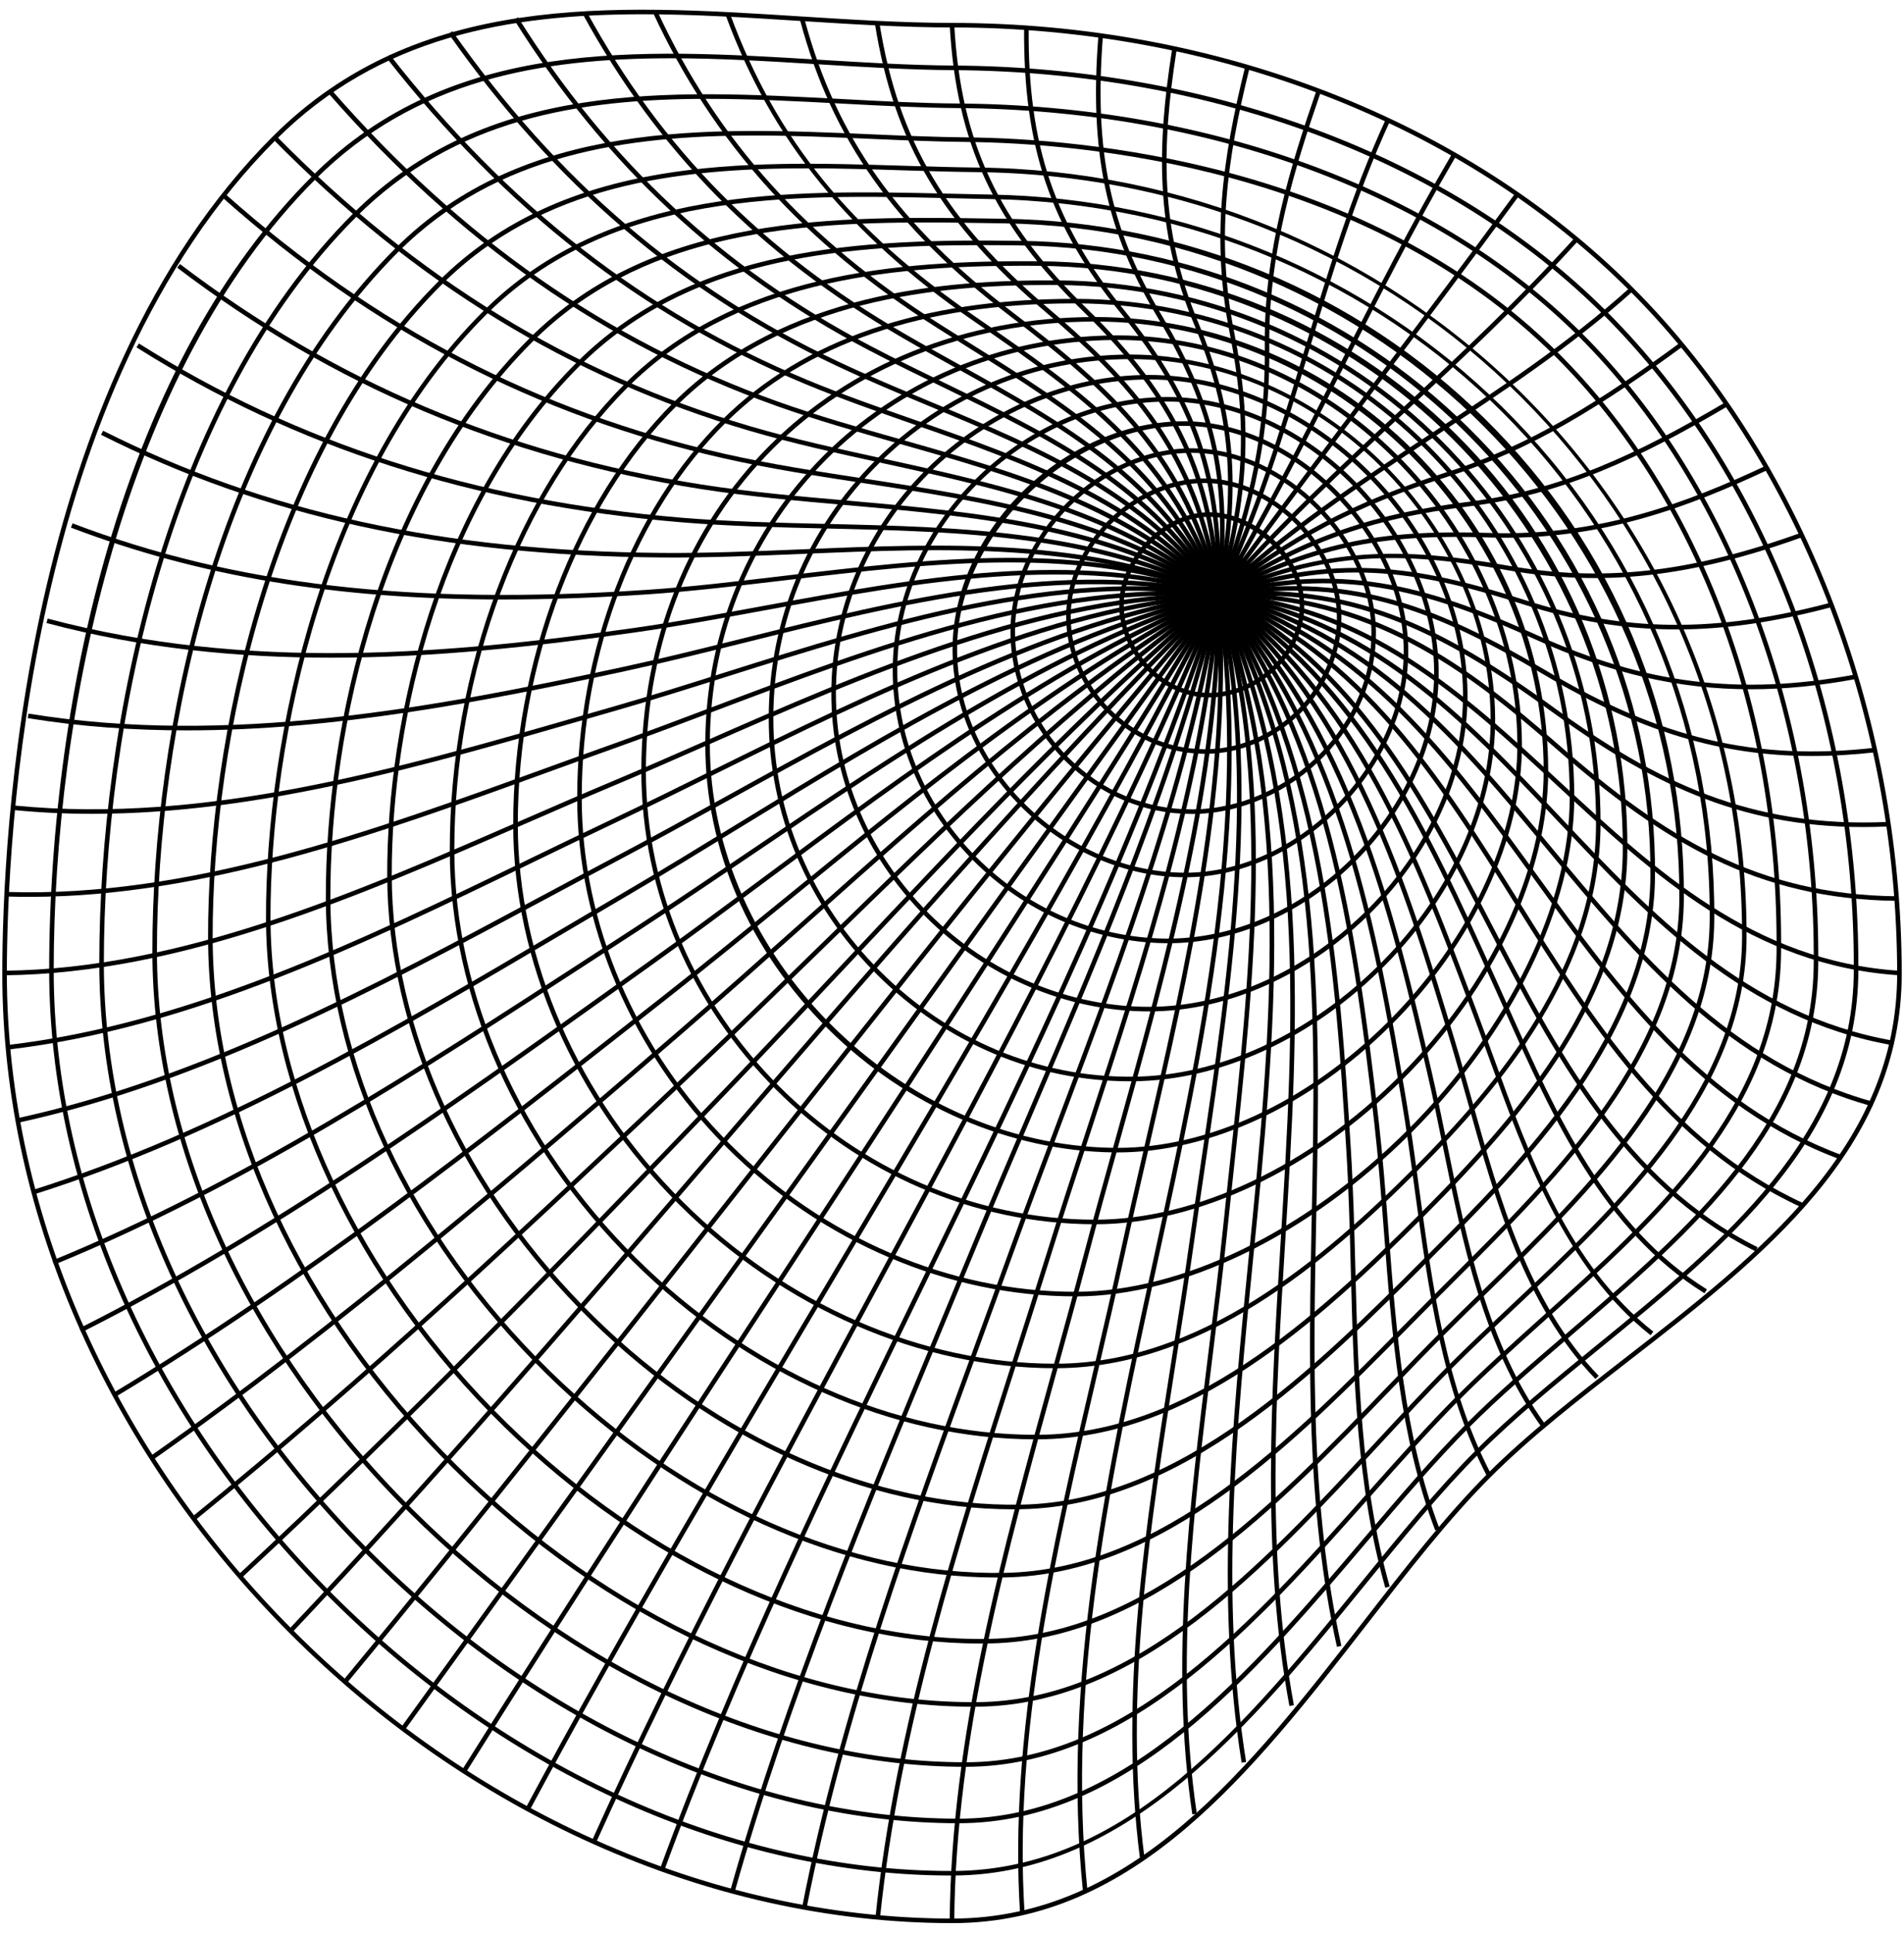 <?xml version="1.0" encoding="utf-8"?>
<!-- Generator: Adobe Illustrator 22.0.1, SVG Export Plug-In . SVG Version: 6.00 Build 0)  -->
<svg version="1.1" id="Layer_1" xmlns="http://www.w3.org/2000/svg" xmlns:xlink="http://www.w3.org/1999/xlink" x="0px" y="0px"
	 viewBox="0 0 68 69" enable-background="new 0 0 68 69" xml:space="preserve">
<g id="XMLID_14559_">
	<g id="XMLID_14563_">
		<g id="XMLID_36209_">
			<g id="XMLID_36290_">
				<path id="XMLID_36291_" d="M34.015,68.654c-0.005,0-0.01,0-0.015,0
					C16.238,68.632,0.071,52.465,0.082,34.736c0.003-4.75,0.709-20.943,9.671-29.875
					c5.16-5.143,12.106-4.702,18.824-4.276c1.798,0.114,3.657,0.232,5.423,0.233
					c9.455,0.005,18.32,3.451,24.324,9.454c5.994,5.993,9.581,15.139,9.595,24.464
					c0.01,6.284-4.953,10.131-9.753,13.851c-1.798,1.394-3.496,2.71-4.926,4.139
					c-1.485,1.484-2.9,3.306-4.398,5.234C44.757,63.217,40.533,68.654,34.015,68.654z
					 M22.962,0.509c-4.794,0-9.412,0.797-13.094,4.467c-8.918,8.888-9.62,25.026-9.623,29.76
					C0.234,52.38,16.323,68.469,34,68.491c0.005,0,0.01,0,0.014,0
					c6.44,0,10.638-5.405,14.699-10.631c1.502-1.933,2.92-3.758,4.412-5.25
					C54.561,51.174,56.264,49.855,58.066,48.458c4.769-3.696,9.699-7.518,9.69-13.722l0,0
					c-0.014-9.283-3.583-18.386-9.547-24.349c-5.973-5.973-14.797-9.402-24.209-9.407
					c-1.771-0.001-3.633-0.119-5.434-0.233C26.701,0.628,24.818,0.509,22.962,0.509z"/>
			</g>
			<g id="XMLID_36286_">
				<path id="XMLID_36287_" d="M33.956,66.954c-7.766,0-15.834-3.601-22.153-9.891
					c-6.383-6.354-10.045-14.524-10.047-22.416c-0.001-5.115,0.741-10.471,2.092-15.082
					c1.646-5.621,4.105-10.091,7.31-13.285c4.966-4.949,11.656-4.54,18.126-4.146
					c1.661,0.101,3.23,0.197,4.78,0.206c9.295,0.056,17.796,3.258,23.323,8.785
					c5.74,5.74,9.015,14.313,8.983,23.523c-0.02,5.979-4.719,9.81-9.263,13.514
					c-1.548,1.262-3.01,2.454-4.272,3.715c-1.37,1.37-2.699,3.001-4.107,4.729
					c-3.942,4.838-8.409,10.321-14.665,10.348l0,0C34.027,66.954,33.992,66.954,33.956,66.954z
					 M23.973,2.08c-4.651,0-9.134,0.761-12.701,4.315c-6.9,6.877-9.356,19.103-9.354,28.252
					c0.002,7.849,3.647,15.977,9.999,22.301c6.288,6.26,14.316,9.844,22.038,9.844
					c0.036,0,0.071,0,0.107-0l0,0c6.179-0.026,10.429-5.243,14.54-10.288
					c1.41-1.731,2.742-3.366,4.118-4.741c1.267-1.267,2.733-2.462,4.284-3.726
					c4.515-3.681,9.183-7.487,9.203-13.389c0.031-9.166-3.226-17.697-8.936-23.407
					c-5.497-5.497-13.956-8.681-23.209-8.737c-1.555-0.009-3.199-0.11-4.789-0.206
					C27.51,2.189,25.729,2.08,23.973,2.08z"/>
			</g>
			<g id="XMLID_36282_">
				<path id="XMLID_36283_" d="M34.229,65.088c-7.284,0-14.95-3.463-21.037-9.503
					c-6.128-6.081-9.644-13.806-9.646-21.193c-0.002-8.571,2.379-20.104,9.065-26.768
					c4.779-4.763,11.232-4.419,17.473-4.087c1.447,0.077,2.813,0.15,4.159,0.159
					c8.977,0.065,17.09,3.056,22.259,8.207c5.341,5.322,8.495,13.73,8.436,22.49l-0.081-0.001
					l0.081,0.001c-0.039,5.756-4.507,9.584-8.828,13.287c-1.306,1.119-2.539,2.175-3.635,3.272
					c-1.21,1.211-2.412,2.624-3.684,4.12c-3.991,4.693-8.515,10.013-14.549,10.016
					C34.239,65.088,34.233,65.088,34.229,65.088z M25.272,3.529c-4.595,0-9.036,0.713-12.546,4.211
					c-6.65,6.628-9.018,18.114-9.017,26.652c0.002,7.344,3.5,15.027,9.598,21.077
					c6.056,6.01,13.682,9.456,20.922,9.456c0.004,0,0.009,0,0.013,0
					c5.958-0.003,10.456-5.293,14.425-9.959c1.274-1.498,2.478-2.914,3.693-4.13
					c1.1-1.101,2.336-2.16,3.644-3.28c4.294-3.678,8.733-7.482,8.772-13.164
					c0.059-8.718-3.077-17.082-8.388-22.374c-5.139-5.121-13.211-8.095-22.146-8.159
					c-1.349-0.01-2.718-0.083-4.166-0.16C28.478,3.614,26.866,3.529,25.272,3.529z"/>
			</g>
			<g id="XMLID_36278_">
				<path id="XMLID_36279_" d="M34.464,63.073c-6.823,0-14.06-3.312-19.865-9.095
					c-5.813-5.791-9.151-13.077-9.157-19.989c-0.007-7.945,2.267-18.715,8.669-25.114
					c4.617-4.615,11.189-4.332,16.986-4.081c1.193,0.051,2.319,0.1,3.43,0.111
					c4.069,0.04,14.274,0.87,21.138,7.708c5.124,5.105,8.02,12.896,7.945,21.377
					c-0.049,5.609-4.337,9.462-8.484,13.187c-1.057,0.95-2.056,1.847-2.973,2.764
					c-1.044,1.044-2.092,2.222-3.201,3.469c-4.021,4.521-8.579,9.645-14.427,9.663
					l-0-0.081l0,0.081C34.507,63.073,34.485,63.073,34.464,63.073z M26.976,4.838
					c-4.584,0-9.245,0.649-12.749,4.152c-6.367,6.364-8.628,17.086-8.622,24.999
					c0.006,6.87,3.326,14.114,9.109,19.874c5.775,5.752,12.97,9.047,19.75,9.048
					c0.021,0,0.041-0,0.062-0c5.776-0.017,10.307-5.112,14.306-9.608
					c1.111-1.249,2.16-2.428,3.207-3.476c0.92-0.92,1.92-1.819,2.979-2.77
					c4.121-3.702,8.382-7.53,8.43-13.068c0.074-8.437-2.804-16.186-7.897-21.26
					c-6.821-6.796-16.976-7.621-21.025-7.661c-1.114-0.011-2.241-0.06-3.436-0.111
					C29.75,4.898,28.366,4.838,26.976,4.838z"/>
			</g>
			<g id="XMLID_36274_">
				<path id="XMLID_36275_" d="M34.757,60.928c-6.351,0-13.111-3.095-18.572-8.509
					c-5.556-5.508-8.747-12.421-8.754-18.965c-0.007-7.014,2.144-17.356,8.233-23.415
					c4.52-4.498,10.944-4.298,16.61-4.122c0.912,0.028,1.774,0.055,2.631,0.064
					c7.354,0.079,14.246,2.927,19.405,8.018c5.22,5.151,8.085,12.06,8.067,19.455l-0.081-0
					l0.081,0c-0.013,5.476-4.411,9.609-8.291,13.255c-0.784,0.737-1.524,1.432-2.222,2.13
					c-0.852,0.852-1.712,1.78-2.622,2.762c-4.032,4.351-8.601,9.283-14.337,9.326
					C34.856,60.928,34.806,60.928,34.757,60.928z M28.845,6.009c-4.67,0-9.483,0.58-13.065,4.146
					c-6.053,6.024-8.193,16.316-8.185,23.3c0.007,6.501,3.18,13.371,8.706,18.849
					c5.473,5.426,12.255,8.512,18.604,8.461c5.666-0.043,10.21-4.947,14.219-9.274
					c0.911-0.983,1.772-1.912,2.627-2.767c0.7-0.7,1.441-1.396,2.226-2.133
					c3.856-3.624,8.227-7.731,8.24-13.136c0.036-15.149-11.961-27.145-27.311-27.31
					c-0.859-0.009-1.721-0.036-2.634-0.064C31.151,6.045,30.002,6.009,28.845,6.009z"/>
			</g>
			<g id="XMLID_36270_">
				<path id="XMLID_36271_" d="M35,58.672c-5.773,0-11.949-2.808-17.002-7.744
					c-5.303-5.181-8.48-11.955-8.498-18.121c-0.018-6.428,2.004-15.968,7.764-21.701
					c4.496-4.474,10.932-4.324,16.611-4.192c0.502,0.012,0.999,0.023,1.489,0.032
					c6.927,0.118,13.415,2.804,18.268,7.565c4.937,4.842,7.633,11.34,7.592,18.297
					c-0.032,5.471-4.359,9.686-8.176,13.404c-0.496,0.483-0.983,0.957-1.45,1.424
					c-0.621,0.621-1.24,1.263-1.896,1.943c-4.057,4.206-8.654,8.973-14.338,9.09
					C35.243,58.671,35.121,58.672,35,58.672z M35.36,58.505l0.002,0.081L35.36,58.505
					c5.617-0.115,10.19-4.857,14.225-9.04c0.656-0.68,1.276-1.323,1.898-1.945
					c0.468-0.468,0.955-0.942,1.451-1.426c3.794-3.696,8.095-7.886,8.127-13.289
					c0.084-14.165-11.205-25.453-25.701-25.699c-0.49-0.008-0.987-0.02-1.49-0.032
					c-5.646-0.131-12.046-0.281-16.493,4.145c-5.724,5.697-7.734,15.189-7.716,21.585
					c0.018,6.123,3.176,12.854,8.449,18.005C23.24,55.821,29.533,58.624,35.36,58.505z"/>
			</g>
			<g id="XMLID_36266_">
				<path id="XMLID_36267_" d="M35.572,56.315c-5.494,0-11.326-2.634-16.05-7.261
					c-4.997-4.894-7.872-11.088-7.885-16.993c-0.015-6.141,1.889-14.616,7.274-19.984
					c4.482-4.468,10.948-4.364,16.653-4.272l0.325,0.005c6.472,0.102,12.55,2.628,17.115,7.112
					c4.637,4.555,7.171,10.642,7.134,17.139c-0.031,5.545-4.359,9.854-8.178,13.655
					L51.346,46.329c-0.352,0.352-0.709,0.713-1.07,1.079
					c-4.077,4.125-8.699,8.799-14.387,8.905C35.783,56.314,35.678,56.315,35.572,56.315z
					 M33.065,7.942c-4.992,0-10.247,0.47-14.04,4.252c-5.349,5.332-7.24,13.759-7.226,19.868
					c0.014,5.862,2.87,12.013,7.837,16.877c4.784,4.686,10.699,7.312,16.25,7.211
					c5.622-0.104,10.219-4.754,14.275-8.856c0.362-0.366,0.719-0.727,1.071-1.079l0.614-0.612
					c3.796-3.779,8.099-8.063,8.13-13.541l0.081,0.001l-0.081-0.001
					c0.074-13.071-10.733-23.877-24.089-24.088l-0.325-0.005
					C34.742,7.956,33.907,7.942,33.065,7.942z"/>
			</g>
			<g id="XMLID_36262_">
				<path id="XMLID_36263_" d="M36.185,53.881c-5.217,0-10.695-2.448-15.076-6.747
					c-4.616-4.529-7.27-10.323-7.28-15.895c-0.01-5.575,1.761-13.309,6.764-18.297
					c4.17-4.157,10.13-4.426,15.877-4.343c6.023,0.086,11.693,2.451,15.966,6.66
					c4.331,4.265,6.7,9.94,6.672,15.98c-0.026,5.702-4.638,10.315-8.005,13.682l-0.077,0.077
					c-3.911,3.912-8.778,8.78-14.555,8.879l-0.001-0.081l0.001,0.081
					C36.375,53.88,36.279,53.881,36.185,53.881z M35.037,8.751
					c-5.256,0-10.548,0.536-14.33,4.306c-4.968,4.952-6.726,12.639-6.716,18.181
					c0.01,5.529,2.646,11.28,7.231,15.779c4.43,4.347,9.99,6.783,15.244,6.698
					c5.711-0.098,10.553-4.94,14.443-8.832l0.077-0.077
					c3.347-3.348,7.932-7.933,7.958-13.568c0.056-12.215-10.027-22.298-22.478-22.476
					C35.991,8.756,35.515,8.751,35.037,8.751z"/>
			</g>
			<g id="XMLID_36258_">
				<path id="XMLID_36259_" d="M36.978,51.383c-5.068,0-10.304-2.314-14.382-6.362
					c-4.148-4.117-6.529-9.462-6.532-14.666c-0.004-6.422,2.389-12.801,6.245-16.647
					c3.946-3.935,9.691-4.42,14.784-4.381c5.629,0.046,10.91,2.226,14.871,6.139
					c4.003,3.954,6.19,9.242,6.156,14.89l0,0C58.089,35.48,54.612,39.661,50.859,43.416
					c-3.833,3.835-8.374,7.93-13.766,7.967C37.054,51.383,37.016,51.383,36.978,51.383z
					 M36.543,9.487c-4.922,0-10.356,0.583-14.12,4.336c-3.827,3.816-6.202,10.151-6.197,16.532
					c0.003,5.161,2.367,10.464,6.484,14.551c4.048,4.017,9.242,6.315,14.267,6.315
					c0.038,0,0.075,0,0.113-0c5.331-0.037,9.842-4.107,13.653-7.919
					c3.729-3.73,7.183-7.881,7.213-12.947c0.068-11.41-9.293-20.77-20.866-20.865
					C36.909,9.488,36.726,9.487,36.543,9.487z"/>
			</g>
			<g id="XMLID_36254_">
				<path id="XMLID_36255_" d="M37.677,48.844c-4.801,0-9.688-2.126-13.419-5.84
					c-3.768-3.751-5.929-8.7-5.929-13.577c-0-5.776,2.191-11.544,5.719-15.053
					c3.976-3.955,9.718-4.383,13.698-4.364c10.745,0.056,19.455,8.767,19.416,19.417
					c-0.019,5.184-3.515,9.345-6.559,12.391c-3.257,3.259-7.662,7.004-12.858,7.026l0,0
					C37.724,48.844,37.7,48.844,37.677,48.844z M37.489,10.173
					c-3.934,0-9.477,0.489-13.325,4.317c-3.499,3.479-5.672,9.203-5.671,14.938
					c0,4.834,2.144,9.74,5.881,13.462c3.7,3.684,8.545,5.793,13.304,5.793
					c0.023,0,0.046,0,0.069-0l0,0c5.136-0.022,9.508-3.741,12.743-6.978
					c3.022-3.023,6.493-7.151,6.511-12.276c0.038-10.561-8.599-19.198-19.255-19.254
					C37.661,10.173,37.576,10.173,37.489,10.173z"/>
			</g>
			<g id="XMLID_36250_">
				<path id="XMLID_36251_" d="M38.399,46.279c-4.526,0-9.061-1.939-12.447-5.321
					c-3.394-3.391-5.339-7.941-5.338-12.484c0.002-5.24,1.946-10.29,5.2-13.508
					c2.883-2.852,7.103-4.297,12.541-4.297c0.022,0,0.043,0,0.064,0
					c9.828,0.021,17.815,8.008,17.805,17.806c-0.004,3.858-2.188,8.339-5.842,11.985
					c-3.648,3.64-8.12,5.816-11.963,5.821C38.413,46.279,38.405,46.279,38.399,46.279z
					 M38.355,10.831c-5.394,0-9.575,1.43-12.427,4.25c-3.224,3.188-5.15,8.195-5.152,13.392
					c-0.002,4.5,1.926,9.009,5.29,12.369c3.355,3.352,7.849,5.274,12.332,5.274
					c0.007,0,0.014,0,0.021,0c3.801-0.005,8.23-2.163,11.849-5.773
					c3.624-3.616,5.791-8.053,5.794-11.87l0.081,0l-0.081-0
					c0.01-9.708-7.905-17.622-17.643-17.643C38.399,10.831,38.377,10.831,38.355,10.831z"/>
			</g>
			<g id="XMLID_36246_">
				<path id="XMLID_36247_" d="M39.117,43.705c-0.006,0-0.012,0-0.018,0
					c-8.785-0.016-16.201-7.432-16.194-16.194c0.007-9.375,6.818-16.185,16.194-16.194
					c0.005,0,0.01,0,0.015,0c4.254,0,8.294,1.696,11.377,4.775
					c3.089,3.086,4.795,7.141,4.802,11.419c0.007,3.639-1.932,7.754-5.185,11.008
					C46.86,41.767,42.752,43.705,39.117,43.705z M39.099,43.542c0.006,0,0.012,0,0.018,0
					c3.593,0,7.657-1.92,10.876-5.139c3.224-3.224,5.144-7.296,5.138-10.892
					c-0.016-8.693-7.35-16.032-16.017-16.032c-0.006,0-0.009,0-0.015,0
					c-9.282,0.009-16.024,6.751-16.031,16.032C23.061,36.185,30.402,43.527,39.099,43.542z"/>
			</g>
			<g id="XMLID_36242_">
				<path id="XMLID_36243_" d="M39.901,41.141c-0.044,0-0.087-0-0.13-0.001
					c-3.698-0.049-7.411-1.652-10.185-4.398c-2.84-2.811-4.401-6.428-4.397-10.185
					c0.009-8.095,6.415-14.501,14.582-14.583c0.044-0,0.089-0.001,0.134-0.001
					c3.652,0,7.182,1.5,9.955,4.232c2.839,2.798,4.478,6.57,4.495,10.351
					c0.016,3.369-1.739,7.13-4.695,10.061C46.756,39.497,43.207,41.141,39.901,41.141z
					 M39.905,12.136c-0.044,0-0.088,0-0.132,0.001c-8.077,0.081-14.412,6.415-14.421,14.421
					C25.343,34.138,32.082,40.876,39.773,40.977c0.042,0.001,0.085,0.001,0.128,0.001
					c3.263,0,6.77-1.626,9.644-4.476c2.925-2.901,4.662-6.618,4.647-9.944
					c-0.018-3.738-1.638-7.468-4.447-10.236C47.004,13.619,43.514,12.136,39.905,12.136z"/>
			</g>
			<g id="XMLID_36238_">
				<path id="XMLID_36239_" d="M40.355,38.601c-3.358,0-6.56-1.349-9.026-3.803
					c-2.501-2.489-3.877-5.746-3.874-9.169c0.003-3.488,1.36-6.756,3.819-9.202
					c2.446-2.432,5.674-3.77,9.095-3.77c0.02,0,0.039,0,0.058,0
					c3.209,0.014,6.477,1.429,8.964,3.88c2.519,2.482,3.979,5.795,4.007,9.091
					c0.026,3.052-1.396,6.26-3.902,8.801c-2.596,2.633-5.901,4.154-9.069,4.172
					C40.404,38.601,40.379,38.601,40.355,38.601z M40.427,38.438l0,0.081L40.427,38.438
					c3.125-0.018,6.389-1.521,8.955-4.123c2.475-2.511,3.88-5.676,3.855-8.685
					c-0.057-6.794-6.043-12.779-12.809-12.81c-0.019-0-0.039-0-0.058-0
					c-3.378,0-6.565,1.321-8.98,3.723c-2.428,2.415-3.768,5.642-3.771,9.087
					c-0.003,3.379,1.355,6.595,3.826,9.054C33.896,37.124,37.082,38.458,40.427,38.438z"/>
			</g>
			<g id="XMLID_36234_">
				<path id="XMLID_36235_" d="M41.023,36.106c-2.91,0-5.806-1.226-7.95-3.366
					c-2.184-2.18-3.386-5.02-3.383-7.995c0.003-2.974,1.205-5.808,3.386-7.981
					c2.156-2.148,5.052-3.379,7.95-3.379c0.008,0,0.016,0,0.025,0
					c5.884,0.014,11.298,5.428,11.36,11.36c0.029,2.729-1.203,5.558-3.378,7.762
					c-2.25,2.28-5.16,3.592-7.983,3.6C41.042,36.106,41.033,36.106,41.023,36.106z
					 M41.027,13.548c-2.855,0-5.71,1.214-7.835,3.332c-2.15,2.143-3.335,4.936-3.338,7.866
					c-0.003,2.931,1.182,5.73,3.336,7.879c2.12,2.117,4.993,3.322,7.862,3.318
					c2.78-0.008,5.647-1.302,7.867-3.551c2.145-2.173,3.359-4.96,3.331-7.646
					c-0.061-5.847-5.398-11.185-11.198-11.199C41.043,13.548,41.034,13.548,41.027,13.548z"/>
			</g>
			<g id="XMLID_36230_">
				<path id="XMLID_36231_" d="M41.728,33.672c-0.032,0-0.065-0-0.097-0.001
					c-5.289-0.064-9.754-4.529-9.748-9.749c0.005-5.145,4.561-9.7,9.748-9.749
					c0.024-0,0.049-0,0.073-0c4.926,0,9.618,4.716,9.677,9.748
					c0.029,2.421-1.047,4.901-2.952,6.805C46.553,32.602,44.116,33.672,41.728,33.672z
					 M41.704,14.336c-0.024,0-0.047,0-0.071,0c-5.102,0.048-9.582,4.528-9.587,9.586
					c-0.005,5.133,4.385,9.523,9.587,9.586l0,0c2.378,0.02,4.81-1.027,6.681-2.897
					c1.874-1.873,2.932-4.311,2.904-6.688C51.16,18.974,46.547,14.336,41.704,14.336z"/>
			</g>
			<g id="XMLID_36226_">
				<path id="XMLID_36227_" d="M42.318,31.318c-0.054,0-0.108-0.001-0.163-0.002
					c-4.336-0.11-8.138-3.913-8.136-8.138c0.002-4.17,3.88-8.048,8.136-8.138
					c0.042-0.001,0.084-0.001,0.126-0.001c1.846,0,3.78,0.849,5.326,2.343
					c1.681,1.625,2.661,3.737,2.688,5.794l0,0c0.027,2.043-0.893,4.138-2.524,5.748
					C46.225,30.452,44.247,31.318,42.318,31.318z M42.281,15.202
					c-0.041,0-0.082,0-0.122,0.001c-4.098,0.086-7.975,3.962-7.977,7.975
					c-0.002,4.141,3.726,7.867,7.977,7.975c1.935,0.054,3.94-0.805,5.498-2.344
					c1.599-1.579,2.501-3.632,2.475-5.63l0,0c-0.026-2.015-0.988-4.085-2.638-5.68
					C45.979,16.035,44.085,15.202,42.281,15.202z"/>
			</g>
			<g id="XMLID_36222_">
				<path id="XMLID_36223_" d="M42.549,29.057c-1.673,0-3.269-0.671-4.503-1.893
					c-1.248-1.237-1.962-2.926-1.958-4.633c0.003-1.651,0.739-3.322,2.017-4.584
					c1.269-1.252,2.912-1.958,4.51-1.942c3.31,0.037,6.481,3.208,6.526,6.525
					c0.022,1.632-0.636,3.217-1.851,4.462c-1.264,1.295-2.968,2.048-4.675,2.066
					C42.593,29.057,42.571,29.057,42.549,29.057z M42.557,16.166
					c-1.537,0-3.114,0.689-4.337,1.895c-1.248,1.232-1.966,2.861-1.969,4.469
					c-0.003,1.664,0.693,3.311,1.91,4.518c1.218,1.208,2.796,1.861,4.453,1.846l0,0
					c1.664-0.018,3.326-0.753,4.56-2.016c1.185-1.214,1.826-2.757,1.805-4.346
					c-0.043-3.236-3.136-6.329-6.365-6.365C42.595,16.166,42.575,16.166,42.557,16.166z"/>
			</g>
			<g id="XMLID_36218_">
				<path id="XMLID_36219_" d="M43.043,26.911c-0.018,0-0.035-0-0.052-0
					c-2.672-0.032-4.922-2.283-4.914-4.916c0.007-2.55,2.35-4.893,4.915-4.915
					c0.011-0,0.022-0,0.033-0c2.479,0,4.846,2.378,4.883,4.914
					c0.018,1.255-0.51,2.514-1.449,3.455C45.529,26.38,44.287,26.911,43.043,26.911z
					 M43.025,17.243c-0.011,0-0.021,0-0.032,0c-2.48,0.021-4.746,2.287-4.753,4.753
					c-0.008,2.545,2.169,4.721,4.754,4.752c1.217,0.012,2.439-0.501,3.35-1.414
					c0.908-0.91,1.419-2.127,1.402-3.338C47.709,19.543,45.42,17.243,43.025,17.243z"/>
			</g>
			<g id="XMLID_36214_">
				<path id="XMLID_36215_" d="M43.179,24.898c-0.785,0-1.548-0.322-2.158-0.915
					c-0.67-0.651-1.052-1.522-1.048-2.392c0.004-0.839,0.411-1.729,1.088-2.38
					c0.637-0.613,1.444-0.951,2.219-0.923c1.538,0.052,3.276,1.476,3.301,3.303
					c0.024,1.698-1.519,3.243-3.301,3.305l0,0C43.246,24.897,43.212,24.898,43.179,24.898z
					 M43.195,18.45c-0.705,0-1.438,0.318-2.022,0.879c-0.646,0.621-1.034,1.467-1.038,2.264
					c-0.004,0.813,0.369,1.663,0.999,2.274c0.604,0.586,1.362,0.891,2.14,0.867l0,0
					c1.697-0.059,3.166-1.527,3.144-3.14c-0.024-1.71-1.709-3.094-3.144-3.142
					C43.247,18.45,43.221,18.45,43.195,18.45z"/>
			</g>
			<g id="XMLID_36210_">
				<path id="XMLID_36211_" d="M43.465,23.03c-0.003,0-0.006,0-0.01,0
					c-0.456-0.003-0.899-0.189-1.217-0.512c-0.312-0.317-0.481-0.737-0.475-1.182
					c0.011-0.944,0.754-1.687,1.692-1.692c0.003,0,0.005,0,0.008,0
					c0.44,0,0.874,0.18,1.19,0.495c0.32,0.319,0.496,0.745,0.495,1.198
					c-0.001,0.457-0.178,0.884-0.499,1.203C44.332,22.856,43.911,23.03,43.465,23.03z
					 M43.464,19.807c-0.002,0-0.005,0-0.007,0c-0.849,0.004-1.521,0.677-1.53,1.531
					c-0.005,0.402,0.148,0.78,0.429,1.066c0.287,0.292,0.688,0.461,1.102,0.463
					c0.003,0,0.006,0,0.008,0c0.403,0,0.783-0.157,1.071-0.443
					c0.29-0.288,0.45-0.674,0.45-1.088l0.081,0l-0.081-0
					c0.001-0.409-0.158-0.794-0.448-1.082C44.253,19.97,43.861,19.807,43.464,19.807z"/>
			</g>
		</g>
		<g id="XMLID_14564_">
			<g id="XMLID_36207_">
				<path id="XMLID_36208_" d="M34.081,68.573l-0.163-0.001c0.05-6.584,1.886-13.22,3.66-19.638
					c0.368-1.331,0.749-2.708,1.102-4.045c0.371-1.406,0.777-2.861,1.17-4.268
					c1.772-6.351,3.606-12.918,3.587-19.373l0.163-0.001c0.019,6.477-1.817,13.055-3.593,19.417
					c-0.393,1.407-0.798,2.861-1.169,4.266c-0.353,1.337-0.734,2.714-1.102,4.046
					C35.964,55.385,34.131,62.011,34.081,68.573z"/>
			</g>
			<g id="XMLID_36205_">
				<path id="XMLID_36206_" d="M36.431,68.314c-0.413-6.411,1.128-13.007,2.619-19.386
					c0.316-1.354,0.644-2.755,0.94-4.106c0.269-1.23,0.562-2.501,0.846-3.731
					c1.505-6.528,3.062-13.278,2.602-19.836l0.162-0.011
					c0.461,6.582-1.098,13.344-2.606,19.884c-0.284,1.229-0.577,2.5-0.846,3.729
					c-0.296,1.353-0.624,2.754-0.94,4.108c-1.488,6.367-3.027,12.952-2.615,19.339
					L36.431,68.314z"/>
			</g>
			<g id="XMLID_36203_">
				<path id="XMLID_36204_" d="M38.68,67.551c-0.78-7.507,0.875-15.088,2.476-22.419
					c1.705-7.809,3.468-15.884,2.283-23.871l0.161-0.024c1.189,8.017-0.577,16.106-2.285,23.93
					c-1.598,7.319-3.25,14.886-2.473,22.368L38.68,67.551z"/>
			</g>
			<g id="XMLID_36201_">
				<path id="XMLID_36202_" d="M40.713,66.344c-0.758-5.828,0.199-11.905,1.126-17.783
					c0.223-1.415,0.454-2.878,0.652-4.292c0.126-0.902,0.261-1.817,0.397-2.741
					c0.998-6.779,2.03-13.789,0.552-20.261l0.158-0.036c1.485,6.501,0.45,13.527-0.55,20.321
					c-0.136,0.924-0.271,1.839-0.397,2.74c-0.198,1.416-0.429,2.879-0.652,4.295
					c-0.925,5.866-1.881,11.932-1.125,17.736L40.713,66.344z"/>
			</g>
			<g id="XMLID_36199_">
				<path id="XMLID_36200_" d="M42.583,64.772c-0.805-5.377-0.105-11.014,0.572-16.465
					c0.184-1.485,0.375-3.021,0.528-4.504c0.073-0.714,0.151-1.437,0.23-2.168
					c0.708-6.561,1.51-13.997-0.471-20.363l0.155-0.048c1.991,6.398,1.187,13.852,0.477,20.429
					c-0.079,0.731-0.157,1.454-0.23,2.167c-0.153,1.485-0.344,3.021-0.528,4.507
					c-0.675,5.441-1.374,11.066-0.572,16.421L42.583,64.772z"/>
			</g>
			<g id="XMLID_36197_">
				<path id="XMLID_36198_" d="M44.344,62.926c-0.953-5.931-0.339-12.102,0.255-18.069
					c0.78-7.838,1.587-15.944-1.157-23.58l0.153-0.055c2.757,7.671,1.948,15.795,1.166,23.651
					c-0.593,5.957-1.206,12.117-0.257,18.028L44.344,62.926z"/>
			</g>
			<g id="XMLID_36195_">
				<path id="XMLID_36196_" d="M46.05,60.902c-1.002-5.41-0.651-11.091-0.312-16.585
					c0.476-7.721,0.969-15.704-2.294-23.036l0.149-0.066c3.279,7.368,2.785,15.372,2.307,23.112
					c-0.338,5.484-0.688,11.155,0.31,16.545L46.05,60.902z"/>
			</g>
			<g id="XMLID_36193_">
				<path id="XMLID_36194_" d="M47.748,58.792c-1.112-4.982-1.004-10.258-0.901-15.36
					c0.152-7.488,0.309-15.231-3.4-22.146l0.143-0.077c3.729,6.952,3.571,14.717,3.419,22.226
					c-0.103,5.092-0.21,10.358,0.897,15.321L47.748,58.792z"/>
			</g>
			<g id="XMLID_36191_">
				<path id="XMLID_36192_" d="M49.475,56.681c-1.032-3.631-1.134-7.56-1.232-11.359
					c-0.037-1.428-0.075-2.904-0.164-4.322c-0.382-6.123-0.857-13.743-4.629-19.707l0.138-0.087
					c3.794,5.999,4.271,13.643,4.654,19.784c0.089,1.421,0.127,2.899,0.164,4.328
					c0.098,3.789,0.2,7.708,1.226,11.319L49.475,56.681z"/>
			</g>
			<g id="XMLID_36189_">
				<path id="XMLID_36190_" d="M51.257,54.634c-1.27-3.339-1.556-7.078-1.833-10.693
					c-0.097-1.261-0.197-2.565-0.337-3.807c-0.822-7.255-1.813-13.679-5.632-18.837
					l0.131-0.097c3.844,5.19,4.839,11.637,5.664,18.915c0.141,1.245,0.241,2.551,0.338,3.813
					c0.276,3.604,0.562,7.33,1.823,10.647L51.257,54.634z"/>
			</g>
			<g id="XMLID_36187_">
				<path id="XMLID_36188_" d="M53.107,52.699c-1.607-3.08-2.104-6.726-2.584-10.251
					c-0.153-1.123-0.297-2.185-0.477-3.234c-0.974-5.704-2.187-12.803-6.59-17.913l0.123-0.106
					c4.432,5.143,5.649,12.267,6.627,17.991c0.18,1.052,0.324,2.114,0.477,3.239
					c0.478,3.512,0.972,7.143,2.567,10.198L53.107,52.699z"/>
			</g>
			<g id="XMLID_36185_">
				<path id="XMLID_36186_" d="M55.021,50.898c-2.035-2.841-2.78-6.492-3.5-10.022
					c-0.185-0.908-0.36-1.766-0.557-2.61c-1.278-5.49-2.868-12.323-7.503-16.96
					l0.115-0.115c4.668,4.669,6.264,11.527,7.547,17.038c0.197,0.846,0.372,1.705,0.558,2.615
					c0.716,3.514,1.458,7.147,3.473,9.96L55.021,50.898z"/>
			</g>
			<g id="XMLID_36183_">
				<path id="XMLID_36184_" d="M56.98,49.229c-2.525-2.615-3.565-6.327-4.57-9.917
					c-0.198-0.707-0.385-1.374-0.583-2.034c-1.674-5.564-3.572-11.869-8.361-15.968l0.106-0.124
					c4.825,4.13,6.73,10.46,8.411,16.045c0.199,0.661,0.386,1.329,0.584,2.037
					c1,3.57,2.034,7.262,4.53,9.848L56.98,49.229z"/>
			</g>
			<g id="XMLID_36181_">
				<path id="XMLID_36182_" d="M58.948,47.667c-3.058-2.422-4.506-6.416-5.783-9.94
					c-0.181-0.498-0.359-0.991-0.54-1.473l-0.036-0.095c-2.07-5.528-4.209-11.245-9.119-14.845
					l0.096-0.131c4.948,3.629,7.097,9.368,9.175,14.919l0.035,0.095
					c0.181,0.483,0.36,0.976,0.54,1.474c1.332,3.675,2.709,7.475,5.731,9.868L58.948,47.667z"/>
			</g>
			<g id="XMLID_36179_">
				<path id="XMLID_36180_" d="M60.875,46.169c-3.632-2.261-5.412-6.248-7.134-10.103
					c-0.129-0.29-0.258-0.578-0.387-0.863l-0.126-0.279
					c-2.326-5.164-4.731-10.503-9.752-13.606l0.086-0.139c5.064,3.129,7.479,8.492,9.815,13.678
					l0.126,0.279c0.129,0.285,0.257,0.574,0.387,0.864c1.712,3.833,3.481,7.797,7.072,10.031
					L60.875,46.169z"/>
			</g>
			<g id="XMLID_36177_">
				<path id="XMLID_36178_" d="M62.701,44.673c-4.786-2.383-7.223-7.075-9.58-11.613
					c-2.366-4.556-4.813-9.267-9.639-11.74l0.074-0.145c4.872,2.496,7.331,7.231,9.709,11.809
					c2.345,4.514,4.769,9.182,9.508,11.542L62.701,44.673z"/>
			</g>
			<g id="XMLID_36175_">
				<path id="XMLID_36176_" d="M64.354,43.109c-4.853-2.225-7.593-6.605-10.244-10.84
					c-2.719-4.345-5.53-8.837-10.622-10.946l0.062-0.15
					c5.14,2.128,7.966,6.643,10.698,11.01c2.638,4.215,5.365,8.573,10.173,10.778
					L64.354,43.109z"/>
			</g>
			<g id="XMLID_36173_">
				<path id="XMLID_36174_" d="M65.768,41.407c-5.045-1.847-8.064-6.011-10.983-10.038
					c-2.98-4.112-6.062-8.363-11.292-10.043l0.05-0.155c5.28,1.696,8.378,5.97,11.374,10.102
					c2.905,4.007,5.908,8.151,10.907,9.98L65.768,41.407z"/>
			</g>
			<g id="XMLID_36171_">
				<path id="XMLID_36172_" d="M66.866,39.494c-5.179-1.423-8.424-5.333-11.563-9.113
					c-3.191-3.844-6.49-7.818-11.803-9.053l0.037-0.159c5.367,1.248,8.684,5.243,11.891,9.107
					c3.122,3.761,6.351,7.65,11.481,9.06L66.866,39.494z"/>
			</g>
			<g id="XMLID_36169_">
				<path id="XMLID_36170_" d="M67.576,37.311c-5.262-0.927-8.676-4.541-11.978-8.036
					c-3.33-3.524-6.773-7.168-12.091-7.946l0.024-0.161c5.374,0.786,8.836,4.451,12.185,7.995
					c3.284,3.475,6.679,7.069,11.888,7.987L67.576,37.311z"/>
			</g>
			<g id="XMLID_36167_">
				<path id="XMLID_36168_" d="M67.832,34.817c-5.269-0.339-8.798-3.606-12.21-6.766
					c-3.391-3.14-6.898-6.386-12.108-6.721l0.01-0.162c5.268,0.339,8.796,3.606,12.208,6.765
					c3.392,3.14,6.899,6.387,12.11,6.723L67.832,34.817z"/>
			</g>
			<g id="XMLID_36165_">
				<path id="XMLID_36166_" d="M67.734,32.159c-5.003-0.055-8.362-2.12-12.161-5.434
					c-3.261-2.845-6.623-5.397-11.837-5.397c-0.072,0-0.143,0.001-0.216,0.001l-0.002-0.163
					c0.073-0.001,0.147-0.001,0.219-0.001c5.27,0,8.657,2.571,11.943,5.437
					c3.771,3.29,7.103,5.34,12.056,5.394L67.734,32.159z"/>
			</g>
			<g id="XMLID_36163_">
				<path id="XMLID_36164_" d="M66.541,29.525c-4.493,0-7.721-1.65-11.118-4.116
					c-4.006-2.908-7.237-4.508-11.897-4.079l-0.015-0.162c4.713-0.433,7.971,1.179,12.008,4.11
					c3.591,2.607,6.991,4.293,11.911,4.064l0.008,0.162C67.134,29.518,66.835,29.525,66.541,29.525
					z"/>
			</g>
			<g id="XMLID_36161_">
				<path id="XMLID_36162_" d="M64.706,26.989c-3.271,0-6.167-0.896-9.531-2.885
					c-4.06-2.401-7.118-3.555-11.642-2.776l-0.028-0.16c4.574-0.787,7.659,0.375,11.753,2.796
					c4.079,2.412,7.461,3.204,11.677,2.733l0.018,0.162
					C66.179,26.945,65.433,26.989,64.706,26.989z"/>
			</g>
			<g id="XMLID_36159_">
				<path id="XMLID_36160_" d="M62.53,24.606c-2.607,0-5.048-0.578-7.703-1.782
					c-4.008-1.817-6.993-2.593-11.288-1.496l-0.04-0.158c4.342-1.11,7.354-0.327,11.395,1.505
					c3.847,1.744,7.243,2.165,11.356,1.406l0.03,0.16
					C64.97,24.482,63.732,24.606,62.53,24.606z"/>
			</g>
			<g id="XMLID_36157_">
				<path id="XMLID_36158_" d="M59.88,22.47c-1.849,0-3.629-0.3-5.496-0.901
					c-3.867-1.244-6.739-1.652-10.838-0.243l-0.053-0.154
					c4.141-1.424,7.04-1.013,10.941,0.242c3.596,1.158,6.869,1.187,10.944,0.1l0.042,0.157
					C63.426,22.203,61.622,22.47,59.88,22.47z"/>
			</g>
			<g id="XMLID_36155_">
				<path id="XMLID_36156_" d="M43.552,21.323l-0.065-0.149c3.841-1.683,6.613-1.642,10.386-0.978
					c3.379,0.595,6.503,0.244,10.444-1.176l0.055,0.153c-3.97,1.43-7.118,1.784-10.528,1.183
					C50.019,19.683,47.376,19.647,43.552,21.323z"/>
			</g>
			<g id="XMLID_36153_">
				<path id="XMLID_36154_" d="M43.558,21.32l-0.078-0.143c3.587-1.958,6.19-2.265,9.739-2.151
					c3.88,0.127,7.028-1.079,9.849-2.4l0.069,0.147c-2.839,1.33-6.004,2.542-9.923,2.415
					C49.693,19.074,47.112,19.38,43.558,21.32z"/>
			</g>
			<g id="XMLID_28801_">
				<path id="XMLID_36152_" d="M43.564,21.316l-0.09-0.136c2.912-1.926,5.352-2.812,9.002-3.27
					c3.295-0.413,6.043-1.72,9.155-3.555l0.083,0.14c-3.129,1.845-5.894,3.16-9.217,3.577
					C48.874,18.527,46.453,19.406,43.564,21.316z"/>
			</g>
			<g id="XMLID_14665_">
				<path id="XMLID_14666_" d="M43.57,21.312l-0.101-0.127c2.584-2.059,4.876-3.27,8.175-4.32
					c2.992-0.952,5.508-2.542,8.366-4.635l0.096,0.131c-2.871,2.103-5.4,3.7-8.413,4.659
					C48.414,18.064,46.136,19.267,43.57,21.312z"/>
			</g>
			<g id="XMLID_14663_">
				<path id="XMLID_14664_" d="M43.575,21.307l-0.112-0.118c2.351-2.234,5.038-4.001,7.638-5.708
					c2.4-1.577,4.883-3.208,7.11-5.211l0.109,0.121c-2.236,2.011-4.723,3.646-7.129,5.226
					C48.597,17.321,45.915,19.083,43.575,21.307z"/>
			</g>
			<g id="XMLID_14661_">
				<path id="XMLID_14662_" d="M43.58,21.302l-0.122-0.107c2.077-2.365,4.395-4.532,6.636-6.628
					c2.066-1.932,4.203-3.929,6.149-6.08l0.121,0.109c-1.95,2.155-4.09,4.155-6.158,6.09
					C47.966,16.779,45.652,18.943,43.58,21.302z"/>
			</g>
			<g id="XMLID_14659_">
				<path id="XMLID_14660_" d="M43.585,21.297L43.453,21.201c1.825-2.501,3.718-5.016,5.549-7.448
					c1.687-2.242,3.432-4.559,5.119-6.861l0.131,0.096c-1.688,2.302-3.433,4.621-5.12,6.862
					C47.301,16.282,45.409,18.796,43.585,21.297z"/>
			</g>
			<g id="XMLID_14657_">
				<path id="XMLID_14658_" d="M43.589,21.29l-0.14-0.084c1.59-2.65,3.005-5.441,4.373-8.14
					c1.271-2.507,2.585-5.099,4.039-7.579l0.141,0.082c-1.451,2.475-2.764,5.065-4.034,7.57
					C46.598,15.841,45.181,18.635,43.589,21.29z"/>
			</g>
			<g id="XMLID_14655_">
				<path id="XMLID_14656_" d="M43.592,21.284L43.446,21.213c1.37-2.832,2.271-5.827,3.143-8.724
					c0.817-2.716,1.662-5.525,2.895-8.213l0.148,0.068c-1.228,2.678-2.071,5.481-2.887,8.193
					C45.871,15.439,44.967,18.441,43.592,21.284z"/>
			</g>
			<g id="XMLID_14653_">
				<path id="XMLID_14654_" d="M43.595,21.277l-0.152-0.057c1.257-3.327,1.758-5.901,1.727-8.882
					c-0.035-3.366,0.931-6.454,1.839-9.084l0.154,0.053c-0.904,2.617-1.865,5.689-1.831,9.03
					C45.363,15.339,44.86,17.93,43.595,21.277z"/>
			</g>
			<g id="XMLID_14651_">
				<path id="XMLID_14652_" d="M43.597,21.271L43.441,21.227c0.998-3.53,1.128-6.058,0.479-9.326
					c-0.665-3.35-0.265-6.215,0.541-9.484l0.158,0.039c-0.801,3.248-1.199,6.093-0.54,9.413
					C44.734,15.165,44.603,17.713,43.597,21.271z"/>
			</g>
			<g id="XMLID_14649_">
				<path id="XMLID_14650_" d="M43.599,21.264l-0.16-0.03c0.737-3.867,0.521-6.487-0.799-9.67
					c-1.394-3.361-1.32-6.349-0.78-9.801l0.161,0.025c-0.536,3.425-0.61,6.388,0.769,9.714
					C44.124,14.716,44.343,17.362,43.599,21.264z"/>
			</g>
			<g id="XMLID_14647_">
				<path id="XMLID_14648_" d="M43.6,21.257L43.438,21.24c0.425-4.013-0.124-6.609-2.1-9.919
					c-1.842-3.087-2.434-5.9-2.111-10.032l0.162,0.013c-0.32,4.095,0.266,6.881,2.089,9.936
					C43.474,14.582,44.029,17.204,43.6,21.257z"/>
			</g>
			<g id="XMLID_14645_">
				<path id="XMLID_14646_" d="M43.6,21.25l-0.163-0.004c0.1-4.156-0.825-6.885-3.413-10.07
					c-2.515-3.095-3.481-5.948-3.449-10.177l0.163,0.001c-0.032,4.187,0.924,7.011,3.412,10.073
					C42.766,14.293,43.701,17.051,43.6,21.25z"/>
			</g>
			<g id="XMLID_14643_">
				<path id="XMLID_14644_" d="M43.438,21.253c-0.24-4.24-1.523-6.983-4.735-10.121
					c-3.203-3.13-4.544-5.998-4.784-10.228l0.162-0.009c0.237,4.186,1.564,7.023,4.735,10.121
					c3.245,3.17,4.541,5.943,4.784,10.229L43.438,21.253z"/>
			</g>
			<g id="XMLID_14641_">
				<path id="XMLID_14642_" d="M43.438,21.26c-0.656-4.69-2.719-7.252-6.061-10.092
					c-3.726-3.167-5.444-6.057-6.128-10.309l0.161-0.026c0.677,4.209,2.38,7.071,6.073,10.211
					c3.371,2.866,5.453,5.452,6.116,10.194L43.438,21.26z"/>
			</g>
			<g id="XMLID_14639_">
				<path id="XMLID_14640_" d="M43.439,21.266c-1.095-4.871-3.869-7.311-7.382-9.995
					c-4.104-3.135-6.341-6.287-7.479-10.537l0.157-0.042c1.128,4.213,3.347,7.338,7.421,10.45
					c3.54,2.704,6.335,5.164,7.442,10.089L43.439,21.266z"/>
			</g>
			<g id="XMLID_14637_">
				<path id="XMLID_14638_" d="M43.441,21.273c-1.523-4.877-4.844-7.171-8.689-9.827
					c-4.461-3.081-7.181-6.432-8.821-10.864l0.152-0.057c1.65,4.458,4.27,7.684,8.761,10.787
					c3.87,2.673,7.212,4.982,8.752,9.912L43.441,21.273z"/>
			</g>
			<g id="XMLID_14635_">
				<path id="XMLID_14636_" d="M43.443,21.279c-1.792-4.438-5.087-6.505-8.902-8.898
					c-0.353-0.222-0.711-0.446-1.071-0.675c-4.765-3.025-7.987-6.595-10.138-11.233l0.147-0.068
					c2.138,4.609,5.34,8.156,10.077,11.164c0.36,0.229,0.717,0.453,1.071,0.674
					c3.839,2.408,7.154,4.488,8.966,8.975L43.443,21.279z"/>
			</g>
			<g id="XMLID_14633_">
				<path id="XMLID_14634_" d="M43.446,21.285c-2.045-4.113-5.54-6.056-9.24-8.112
					c-0.648-0.36-1.319-0.733-1.984-1.119c-5.088-2.951-8.717-6.627-11.418-11.567l0.143-0.078
					c2.687,4.913,6.296,8.569,11.357,11.505c0.664,0.385,1.334,0.758,1.982,1.118
					c3.723,2.069,7.239,4.024,9.306,8.182L43.446,21.285z"/>
			</g>
			<g id="XMLID_14631_">
				<path id="XMLID_14632_" d="M43.449,21.29c-2.309-3.841-5.931-5.601-9.766-7.464
					c-0.876-0.426-1.781-0.866-2.668-1.331c-5.289-2.777-9.428-6.633-12.653-11.79l0.138-0.086
					c3.209,5.131,7.328,8.969,12.591,11.732c0.884,0.464,1.789,0.904,2.663,1.329
					c3.857,1.874,7.5,3.644,9.835,7.526L43.449,21.29z"/>
			</g>
			<g id="XMLID_14629_">
				<path id="XMLID_14630_" d="M43.453,21.296c-2.564-3.587-6.302-5.145-10.258-6.794
					c-1.101-0.459-2.239-0.933-3.338-1.452c-5.552-2.617-10.077-6.491-13.834-11.842l0.133-0.093
					c3.74,5.328,8.245,9.184,13.77,11.789c1.096,0.517,2.233,0.991,3.332,1.449
					c3.979,1.659,7.737,3.225,10.328,6.85L43.453,21.296z"/>
			</g>
			<g id="XMLID_14627_">
				<path id="XMLID_14628_" d="M43.457,21.301c-2.816-3.348-6.873-4.768-10.797-6.142
					c-1.293-0.453-2.63-0.921-3.907-1.452c-5.824-2.422-10.716-6.233-14.954-11.649l0.128-0.1
					c4.22,5.394,9.09,9.188,14.888,11.599c1.273,0.529,2.607,0.997,3.898,1.448
					c3.944,1.381,8.023,2.809,10.867,6.191L43.457,21.301z"/>
			</g>
			<g id="XMLID_14625_">
				<path id="XMLID_14626_" d="M43.461,21.306c-3.068-3.117-7.269-4.309-11.332-5.462
					c-1.466-0.416-2.981-0.846-4.417-1.359c-6.107-2.184-11.343-5.841-16.006-11.18l0.123-0.107
					c4.644,5.317,9.858,8.959,15.938,11.134c1.431,0.512,2.944,0.941,4.407,1.356
					c4.083,1.158,8.305,2.356,11.403,5.504L43.461,21.306z"/>
			</g>
			<g id="XMLID_14623_">
				<path id="XMLID_14624_" d="M43.466,21.31c-3.343-2.895-7.709-3.85-11.931-4.773
					c-1.592-0.348-3.237-0.708-4.794-1.166c-6.392-1.882-11.948-5.283-16.985-10.397l0.116-0.114
					c5.017,5.093,10.55,8.481,16.915,10.355c1.551,0.457,3.194,0.816,4.783,1.164
					c4.242,0.928,8.628,1.887,12.002,4.809L43.466,21.31z"/>
			</g>
			<g id="XMLID_14621_">
				<path id="XMLID_14622_" d="M43.47,21.314c-3.621-2.68-8.193-3.384-12.613-4.064
					c-1.666-0.256-3.388-0.521-5.012-0.889c-6.697-1.515-12.548-4.555-17.885-9.295l0.108-0.122
					c5.317,4.721,11.143,7.749,17.813,9.258c1.619,0.366,3.338,0.631,5.001,0.887
					c4.44,0.683,9.032,1.39,12.685,4.094L43.47,21.314z"/>
			</g>
			<g id="XMLID_14619_">
				<path id="XMLID_14620_" d="M43.476,21.317c-3.916-2.46-8.664-2.88-13.256-3.285
					c-1.722-0.152-3.503-0.309-5.191-0.574c-7.037-1.103-13.154-3.687-18.7-7.901l0.099-0.13
					c5.524,4.197,11.617,6.771,18.627,7.87c1.682,0.264,3.46,0.421,5.18,0.572
					c4.611,0.407,9.38,0.828,13.328,3.309L43.476,21.317z"/>
			</g>
			<g id="XMLID_14617_">
				<path id="XMLID_14618_" d="M43.481,21.32c-4.239-2.225-9.198-2.342-13.995-2.454
					c-1.719-0.04-3.497-0.082-5.188-0.224c-7.39-0.619-13.744-2.661-19.424-6.242l0.087-0.138
					c5.657,3.567,11.987,5.601,19.351,6.218c1.686,0.141,3.461,0.183,5.178,0.223
					c4.815,0.113,9.794,0.23,14.067,2.473L43.481,21.32z"/>
			</g>
			<g id="XMLID_14615_">
				<path id="XMLID_14616_" d="M43.487,21.323c-4.592-1.977-9.798-1.759-14.832-1.549
					c-1.653,0.069-3.364,0.14-4.996,0.128c-7.86-0.061-14.231-1.453-20.051-4.38l0.073-0.145
					c5.797,2.915,12.146,4.301,19.98,4.362c1.627,0.012,3.337-0.059,4.988-0.128
					c5.052-0.211,10.277-0.43,14.903,1.562L43.487,21.323z"/>
			</g>
			<g id="XMLID_14613_">
				<path id="XMLID_14614_" d="M17.978,21.401c-5.976,0-10.875-0.826-15.444-2.565l0.058-0.152
					c5.79,2.203,12.114,2.935,20.51,2.373c1.558-0.104,3.168-0.295,4.873-0.497
					c5.343-0.634,10.868-1.289,15.575,0.614l-0.061,0.151c-4.669-1.887-10.173-1.235-15.495-0.604
					c-1.707,0.202-3.319,0.393-4.881,0.498C21.311,21.339,19.605,21.401,17.978,21.401z"/>
			</g>
			<g id="XMLID_14611_">
				<path id="XMLID_14612_" d="M11.825,23.479c-3.36,0-6.766-0.334-10.164-1.238l0.042-0.157
					c7.106,1.89,14.262,1.278,20.937,0.334c1.479-0.209,2.996-0.488,4.601-0.783
					c5.525-1.015,11.239-2.065,16.302-0.465l-0.049,0.155c-5.025-1.587-10.717-0.541-16.223,0.47
					c-1.607,0.295-3.126,0.574-4.608,0.784C19.158,23.075,15.52,23.479,11.825,23.479z"/>
			</g>
			<g id="XMLID_14609_">
				<path id="XMLID_14610_" d="M6.672,26.074c-1.897,0-3.794-0.131-5.681-0.437l0.026-0.161
					c7.122,1.154,14.409-0.194,21.262-1.673c1.358-0.293,2.74-0.637,4.203-1.001
					c5.714-1.421,11.622-2.891,17.054-1.633l-0.037,0.159c-5.393-1.249-11.283,0.215-16.978,1.632
					c-1.464,0.364-2.848,0.708-4.208,1.002C17.258,25.054,11.965,26.074,6.672,26.074z"/>
			</g>
			<g id="XMLID_14607_">
				<path id="XMLID_14608_" d="M3.3,29.053c-0.927,0-1.852-0.042-2.779-0.132l0.016-0.162
					c6.813,0.666,13.675-1.315,20.31-3.23l1.173-0.338c1.265-0.363,2.554-0.77,3.919-1.201
					c5.585-1.762,11.916-3.759,17.592-2.822l-0.026,0.16c-5.639-0.931-11.949,1.06-17.517,2.817
					c-1.366,0.431-2.656,0.838-3.923,1.202l-1.173,0.338C15.142,27.345,9.222,29.053,3.3,29.053z
					"/>
			</g>
			<g id="XMLID_14605_">
				<path id="XMLID_14606_" d="M1.044,32.017c-0.265,0-0.529-0.004-0.794-0.012l0.005-0.163
					c6.495,0.202,12.947-2.138,19.185-4.401c0.816-0.296,1.624-0.589,2.424-0.873
					c1.171-0.416,2.354-0.864,3.607-1.337c5.663-2.142,12.083-4.568,18.055-4.064l-0.014,0.162
					c-5.937-0.503-12.337,1.918-17.984,4.054c-1.253,0.474-2.437,0.922-3.61,1.338
					c-0.8,0.284-1.608,0.577-2.423,0.873C13.497,29.77,7.302,32.017,1.044,32.017z"/>
			</g>
			<g id="XMLID_14603_">
				<path id="XMLID_14604_" d="M0.164,34.817l-0.002-0.163c6.303-0.07,12.501-2.769,18.495-5.38
					c1.089-0.474,2.117-0.922,3.152-1.357c1.095-0.46,2.193-0.942,3.355-1.452
					c5.657-2.484,12.064-5.298,18.245-5.298c0.037,0,0.073,0,0.11,0l-0.001,0.163
					C37.346,21.298,30.905,24.121,25.23,26.614c-1.162,0.51-2.26,0.993-3.357,1.453
					c-1.034,0.434-2.062,0.882-3.15,1.356C12.714,32.041,6.5,34.747,0.164,34.817z"/>
			</g>
			<g id="XMLID_14601_">
				<path id="XMLID_14602_" d="M0.279,37.469L0.26,37.307c6.476-0.751,12.656-3.743,18.634-6.637
					c0.976-0.473,1.986-0.961,2.965-1.424c1.182-0.559,2.364-1.143,3.615-1.762
					c5.824-2.88,11.846-5.858,18.039-6.316l0.012,0.162c-6.161,0.456-12.169,3.427-17.979,6.3
					c-1.252,0.619-2.435,1.204-3.618,1.763c-0.979,0.463-1.988,0.951-2.964,1.424
					C12.975,33.716,6.782,36.715,0.279,37.469z"/>
			</g>
			<g id="XMLID_14599_">
				<path id="XMLID_14600_" d="M0.611,40.088l-0.034-0.159c6.607-1.432,12.805-4.751,18.799-7.96
					c0.883-0.473,1.762-0.944,2.637-1.405c1.259-0.664,2.512-1.357,3.839-2.089
					c5.66-3.126,11.513-6.358,17.654-7.306l0.025,0.161c-6.113,0.944-11.953,4.169-17.6,7.288
					c-1.328,0.733-2.582,1.426-3.842,2.091c-0.874,0.462-1.753,0.932-2.636,1.405
					C13.449,35.327,7.24,38.652,0.611,40.088z"/>
			</g>
			<g id="XMLID_14597_">
				<path id="XMLID_14598_" d="M1.164,42.654l-0.049-0.155c6.702-2.104,12.936-5.785,18.965-9.344
					c0.733-0.433,1.463-0.864,2.192-1.291c1.322-0.775,2.633-1.578,4.02-2.427
					c5.483-3.36,11.153-6.834,17.208-8.267l0.038,0.158
					c-6.029,1.427-11.688,4.895-17.16,8.247c-1.388,0.85-2.699,1.654-4.022,2.429
					c-0.729,0.427-1.459,0.858-2.192,1.291C14.126,36.859,7.883,40.544,1.164,42.654z"/>
			</g>
			<g id="XMLID_14595_">
				<path id="XMLID_14596_" d="M1.934,45.149l-0.062-0.151c6.769-2.769,13.054-6.853,19.132-10.802
					c0.544-0.354,1.088-0.707,1.631-1.059c1.372-0.888,2.786-1.845,4.154-2.77
					c5.296-3.582,10.772-7.285,16.704-9.196l0.05,0.155c-5.911,1.904-11.377,5.601-16.663,9.176
					c-1.369,0.926-2.784,1.883-4.157,2.772c-0.543,0.352-1.086,0.705-1.631,1.058
					C15.009,38.286,8.717,42.374,1.934,45.149z"/>
			</g>
			<g id="XMLID_14593_">
				<path id="XMLID_14594_" d="M2.912,47.563l-0.073-0.145c6.808-3.431,13.142-7.956,19.267-12.333
					l0.992-0.709c1.406-1.004,2.849-2.076,4.244-3.113c5.099-3.791,10.372-7.712,16.146-10.089
					l0.062,0.15c-5.755,2.37-11.02,6.284-16.111,10.07
					c-1.395,1.037-2.838,2.11-4.246,3.115L22.201,35.217
					C16.071,39.597,9.731,44.127,2.912,47.563z"/>
			</g>
			<g id="XMLID_14591_">
				<path id="XMLID_14592_" d="M4.088,49.89l-0.084-0.14c6.812-4.091,13.181-9.092,19.339-13.929
					l0.316-0.248c1.424-1.118,2.877-2.302,4.282-3.447c4.897-3.992,9.962-8.119,15.541-10.951
					l0.074,0.145c-5.564,2.824-10.621,6.946-15.512,10.932c-1.405,1.145-2.859,2.33-4.284,3.449
					l-0.316,0.248C17.281,40.79,10.909,45.794,4.088,49.89z"/>
			</g>
			<g id="XMLID_14589_">
				<path id="XMLID_14590_" d="M5.447,52.126L5.354,51.993c6.78-4.76,13.251-10.342,18.959-15.268
					c1.425-1.23,2.872-2.52,4.272-3.768c4.691-4.183,9.542-8.509,14.892-11.778l0.085,0.139
					c-5.338,3.262-10.183,7.582-14.869,11.761c-1.4,1.249-2.848,2.539-4.274,3.77
					C18.708,41.777,12.234,47.362,5.447,52.126z"/>
			</g>
			<g id="XMLID_14587_">
				<path id="XMLID_14588_" d="M6.974,54.267l-0.102-0.126c6.133-4.964,11.863-10.326,18.182-16.316
					c1.407-1.333,2.83-2.721,4.207-4.062c4.484-4.37,9.121-8.889,14.21-12.579l0.096,0.132
					c-5.08,3.683-9.713,8.198-14.192,12.564c-1.377,1.342-2.801,2.73-4.209,4.064
					C18.843,43.935,13.111,49.299,6.974,54.267z"/>
			</g>
			<g id="XMLID_14585_">
				<path id="XMLID_14586_" d="M8.653,56.307l-0.111-0.119c5.887-5.455,11.559-11.306,17.335-17.322
					c1.371-1.428,2.756-2.903,4.096-4.329c4.276-4.552,8.697-9.259,13.493-13.349l0.106,0.124
					c-4.789,4.085-9.207,8.788-13.48,13.337c-1.34,1.427-2.726,2.902-4.097,4.33
					C20.217,44.995,14.543,50.848,8.653,56.307z"/>
			</g>
			<g id="XMLID_14583_">
				<path id="XMLID_14584_" d="M10.471,58.239l-0.118-0.112c5.015-5.304,9.862-10.947,14.549-16.404
					c5.919-6.891,12.039-14.017,18.559-20.531l0.115,0.115
					c-6.515,6.51-12.634,13.633-18.551,20.522C20.337,47.287,15.488,52.932,10.471,58.239z"/>
			</g>
			<g id="XMLID_14581_">
				<path id="XMLID_14582_" d="M12.415,60.053l-0.126-0.104c4.626-5.594,9.189-11.401,13.602-17.017
					c5.662-7.206,11.516-14.656,17.566-21.737l0.124,0.106
					c-6.048,7.078-11.901,14.527-17.562,21.731C21.605,48.65,17.042,54.458,12.415,60.053z"/>
			</g>
			<g id="XMLID_14579_">
				<path id="XMLID_14580_" d="M14.474,61.737l-0.132-0.095c4.32-5.973,8.688-12.063,12.912-17.953
					c5.294-7.381,10.768-15.014,16.198-22.487l0.132,0.096
					c-5.43,7.473-10.904,15.105-16.198,22.486C23.162,49.673,18.794,55.763,14.474,61.737z"/>
			</g>
			<g id="XMLID_14577_">
				<path id="XMLID_14578_" d="M16.64,63.274l-0.138-0.087c3.941-6.288,8.07-12.606,12.064-18.716
					c4.953-7.579,10.075-15.416,14.883-23.265l0.139,0.085
					c-4.809,7.851-9.932,15.689-14.886,23.269C24.71,50.669,20.581,56.987,16.64,63.274z"/>
			</g>
			<g id="XMLID_14575_">
				<path id="XMLID_14576_" d="M18.905,64.646l-0.143-0.077c3.537-6.592,7.427-13.14,11.188-19.473
					c4.597-7.738,9.35-15.74,13.496-23.885l0.145,0.074
					c-4.148,8.149-8.903,16.153-13.501,23.894C26.329,51.51,22.441,58.057,18.905,64.646z"/>
			</g>
			<g id="XMLID_14573_">
				<path id="XMLID_14574_" d="M21.262,65.836l-0.148-0.067c3.1-6.887,6.749-13.667,10.278-20.224
					C35.619,37.692,39.99,29.571,43.444,21.217l0.15,0.062
					c-3.457,8.361-7.83,16.486-12.058,24.343C28.008,52.177,24.36,58.955,21.262,65.836z"/>
			</g>
			<g id="XMLID_14571_">
				<path id="XMLID_14572_" d="M23.704,66.826l-0.153-0.056c2.622-7.17,6.028-14.183,9.323-20.965
					c3.846-7.919,7.824-16.107,10.568-24.581l0.155,0.05
					c-2.747,8.485-6.727,16.679-10.576,24.602C29.728,52.654,26.323,59.663,23.704,66.826z"/>
			</g>
			<g id="XMLID_14569_">
				<path id="XMLID_14570_" d="M26.221,67.601l-0.157-0.044c1.964-6.988,4.806-13.829,7.554-20.445
					c0.375-0.903,0.75-1.806,1.122-2.708c0.665-1.612,1.37-3.26,2.051-4.853
					c2.534-5.927,5.154-12.055,6.649-18.322l0.158,0.038
					C42.1,27.547,39.477,33.682,36.941,39.616c-0.681,1.593-1.385,3.24-2.05,4.851
					c-0.372,0.902-0.747,1.805-1.123,2.708C31.022,53.786,28.182,60.622,26.221,67.601z"/>
			</g>
			<g id="XMLID_14567_">
				<path id="XMLID_14568_" d="M28.801,68.152l-0.16-0.031c1.341-6.891,3.814-13.647,6.206-20.18
					c0.4-1.091,0.798-2.181,1.191-3.268c0.563-1.558,1.165-3.157,1.747-4.702
					c2.289-6.078,4.656-12.363,5.653-18.734l0.161,0.025c-1,6.388-3.37,12.68-5.662,18.766
					c-0.582,1.545-1.184,3.143-1.746,4.7c-0.393,1.088-0.792,2.177-1.191,3.269
					C32.61,54.524,30.139,61.273,28.801,68.152z"/>
			</g>
			<g id="XMLID_14565_">
				<path id="XMLID_14566_" d="M31.428,68.474l-0.162-0.017c0.696-6.75,2.834-13.428,4.902-19.886
					c0.393-1.228,0.799-2.497,1.186-3.738c0.463-1.487,0.965-3.019,1.45-4.501
					c2.036-6.222,4.142-12.656,4.633-19.091l0.162,0.012c-0.493,6.455-2.602,12.898-4.641,19.129
					c-0.485,1.481-0.986,3.013-1.449,4.498c-0.387,1.241-0.793,2.511-1.187,3.739
					C34.258,55.071,32.123,61.74,31.428,68.474z"/>
			</g>
		</g>
	</g>
</g>
</svg>
